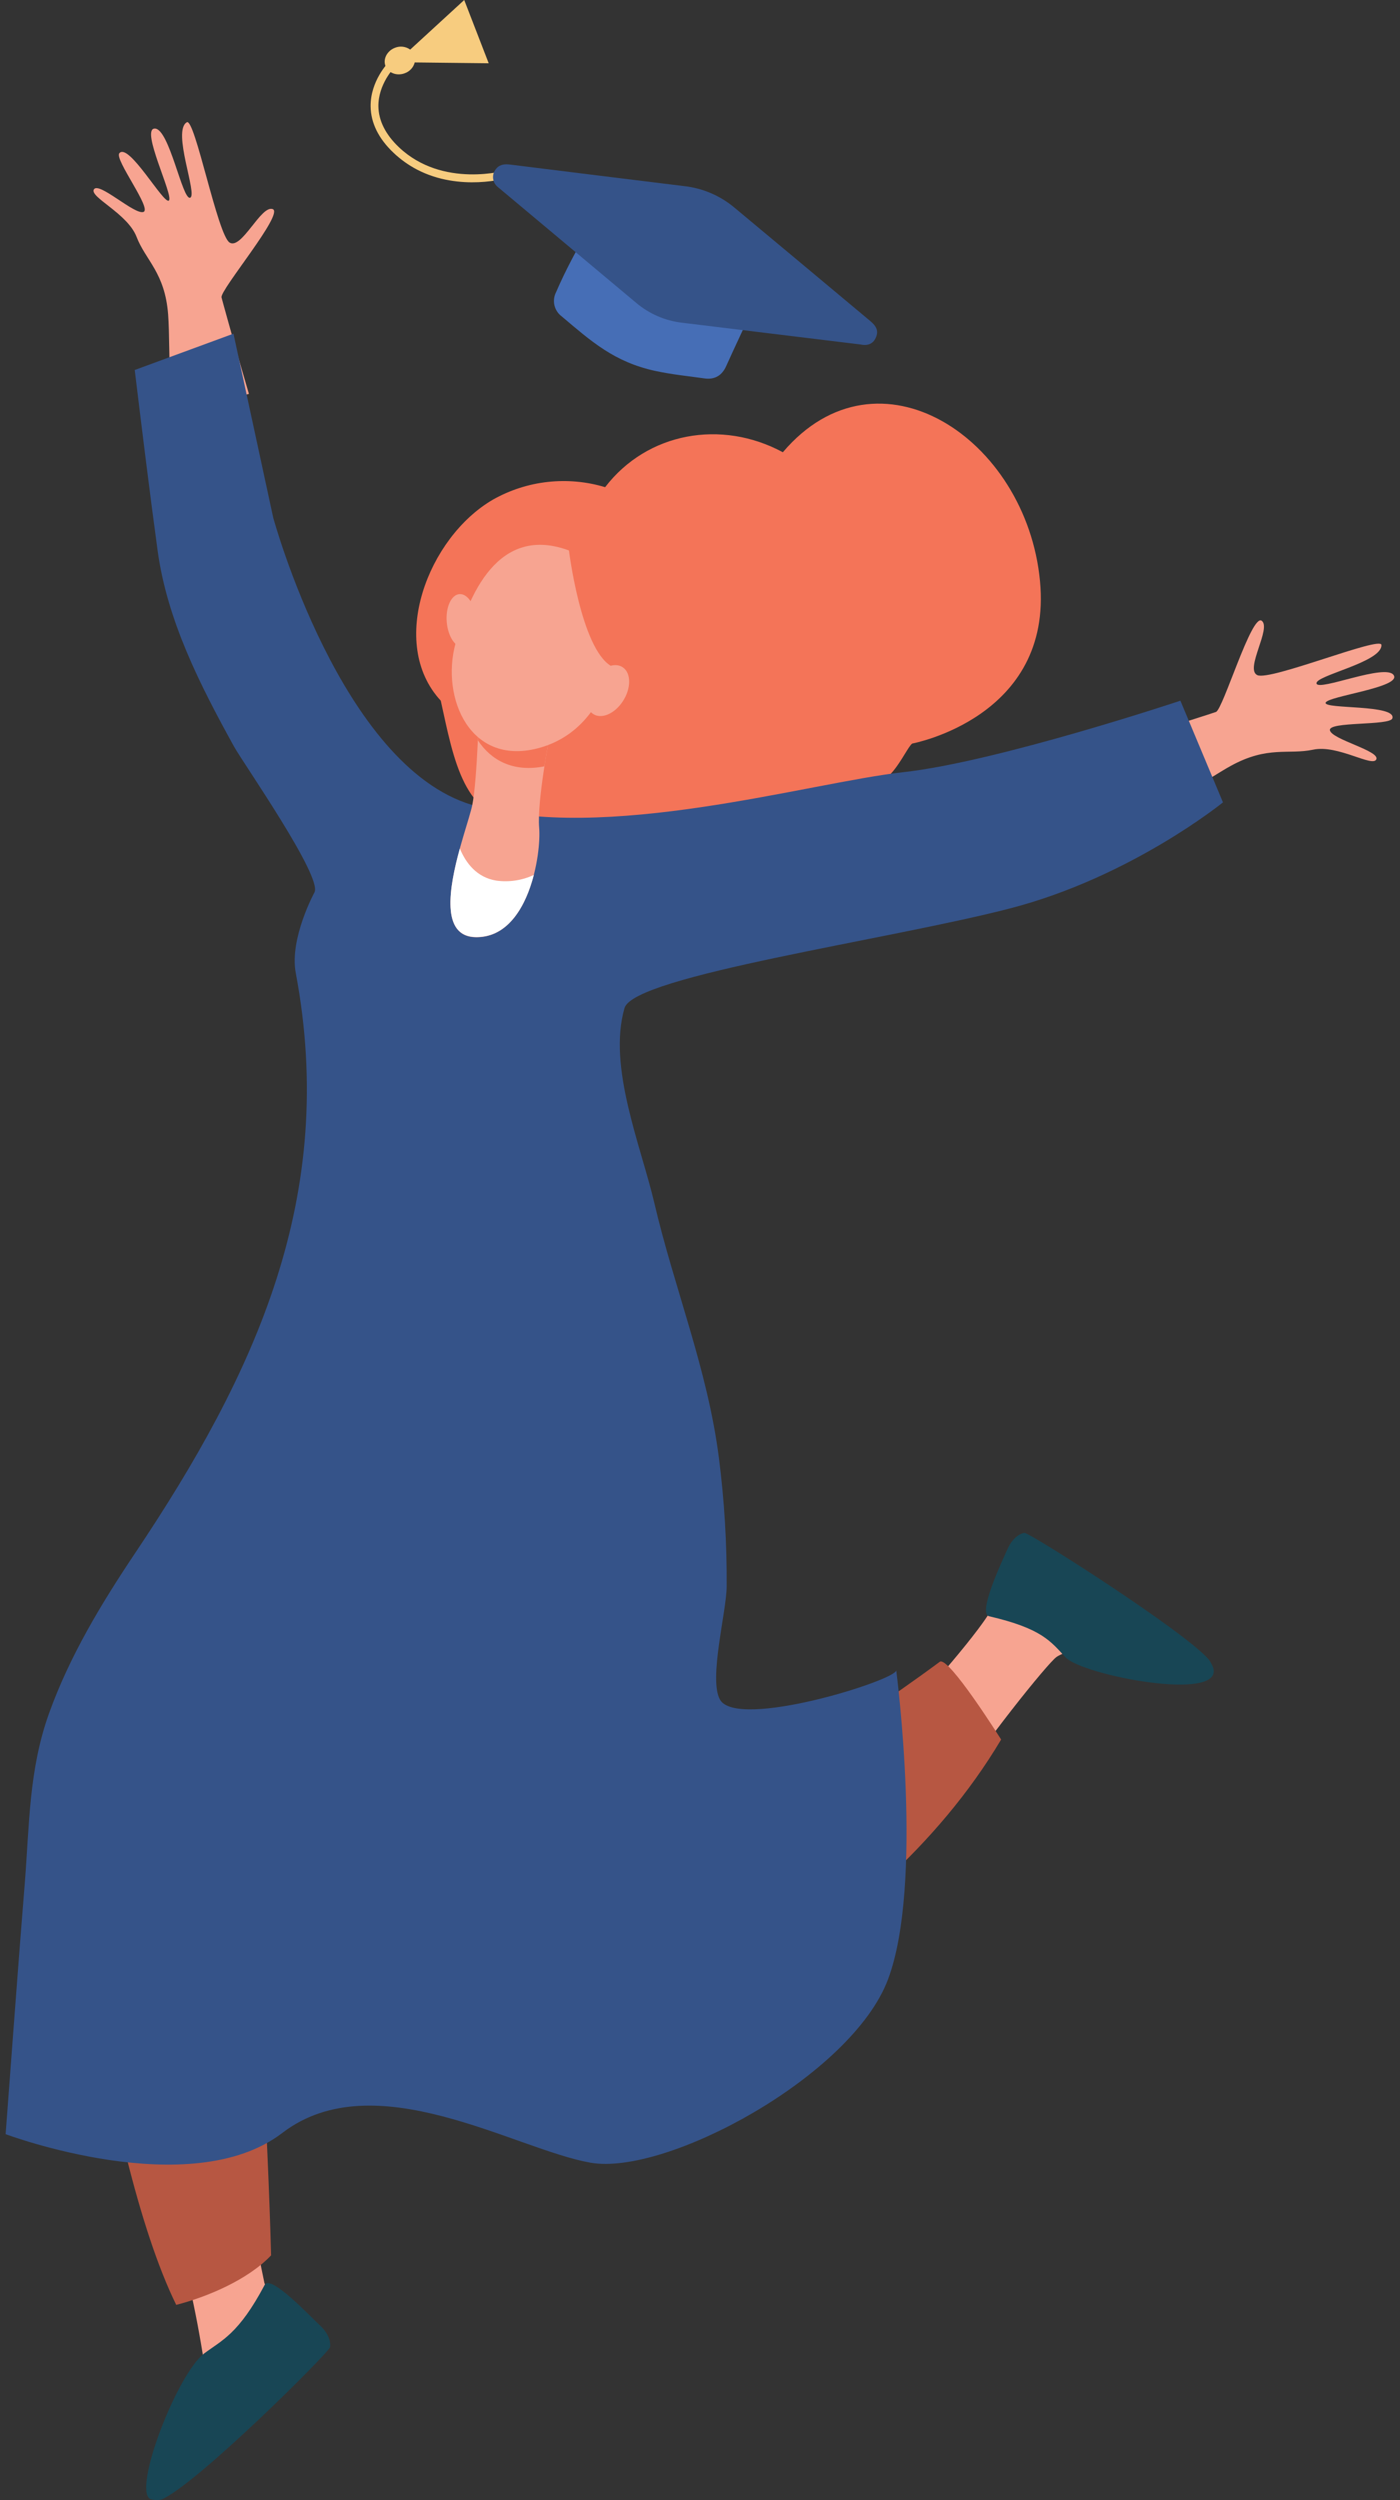 <svg width="56" height="100" viewBox="0 0 56 100" fill="none" xmlns="http://www.w3.org/2000/svg">
<rect x="0" y="0" width="56" height="100" fill="#333333" stroke="none"/>
<g clip-path="url(#clip0_48207_148157)">
<path d="M31.314 18.089C28.855 16.762 25.887 17.294 24.205 19.486C23.463 19.262 22.683 19.191 21.912 19.276C21.142 19.361 20.397 19.601 19.721 19.982C17.111 21.496 15.506 25.73 17.631 28.026C18.151 30.389 18.553 32.827 20.905 32.854C22.297 35.405 27.169 35.578 29.668 33.175C31.851 33.856 34.184 32.608 35.698 30.874C36.054 30.464 36.356 29.819 36.492 29.739C36.492 29.739 42.121 28.695 41.6 23.243C41.06 17.532 35.124 13.603 31.314 18.089Z" fill="#F47458"/>
<path d="M9.906 86.363C10 88.029 10.224 89.684 10.577 91.314C10.61 91.44 11.014 91.94 11.052 92.07C10.447 94.979 8.441 96.489 6.604 97.51C7.149 96.076 8.171 94.482 8.106 94.138C7.766 92.028 7.273 89.946 6.631 87.908C8.048 87.93 8.658 87.106 9.906 86.363Z" fill="#F7A491"/>
<path d="M16.726 50.891L25.487 57.963C25.487 57.963 21.083 62.317 19.432 63.934C17.78 65.552 9.467 71.387 9.322 71.759C9.293 71.833 9.732 72.72 9.869 73.827C10.238 76.817 10.714 85.222 10.844 90.209C9.903 91.197 8.267 91.877 7.049 92.189C4.042 86.06 2.485 71.272 2.496 69.859C2.515 67.558 16.726 50.891 16.726 50.891Z" fill="#B75742"/>
<path d="M42.271 66.267C41.93 66.488 39.237 69.85 38.087 71.716C37.195 70.787 36.742 69.823 35.68 69.089C36.896 67.918 39.406 65.003 39.725 64.243C40.481 62.441 40.951 62.26 40.951 62.26C40.951 62.26 46.532 65.819 46.804 66.513C47.076 67.206 43.65 65.382 42.271 66.267Z" fill="#F7A491"/>
<path d="M39.564 64.646C39.095 64.532 40.084 62.442 40.301 61.957C40.546 61.412 40.901 61.315 40.982 61.312C41.209 61.312 47.41 65.265 48.359 66.385C48.433 66.49 48.492 66.604 48.534 66.725C48.894 68.087 43.313 67.01 42.625 66.293C42.027 65.65 41.674 65.135 39.564 64.646Z" fill="#184655"/>
<path d="M14.824 52.941L22.549 49.754C22.518 49.769 22.593 50.082 22.599 50.106C23.297 53.05 24.878 51.695 26.425 56.802C27.518 60.416 27.123 73.402 27.123 73.402C27.123 73.402 33.812 69.276 37.591 66.467C37.932 66.212 40.045 69.577 40.045 69.577C34.907 78.213 24.338 82.326 23.328 81.929C19.883 80.574 16.936 57.186 16.945 57.193C16.28 55.814 14.824 52.941 14.824 52.941Z" fill="#B75742"/>
<path d="M27.319 33.446C27.319 33.446 36.791 31.538 38.896 31.243C41.002 30.948 48.356 28.579 48.638 28.477C48.921 28.375 50.064 24.537 50.467 24.828C50.87 25.12 49.786 26.758 50.291 27.003C50.796 27.248 55.237 25.425 55.257 25.795C55.295 26.489 52.584 27.019 52.661 27.34C52.738 27.661 55.436 26.516 55.749 27.006C56.062 27.497 53.092 27.844 53.025 28.108C52.958 28.373 55.862 28.169 55.695 28.732C55.6 29.037 53.107 28.845 53.197 29.214C53.288 29.583 55.193 30.029 55.054 30.369C54.916 30.71 53.517 29.775 52.527 29.985C51.537 30.195 50.711 29.82 49.235 30.631C47.76 31.441 42.919 34.928 39.525 35.529C36.132 36.131 28.629 37.481 28.629 37.481L27.319 33.446Z" fill="#F7A491"/>
<path d="M9.957 15.755C9.369 13.761 8.894 12.028 8.861 11.896C8.791 11.604 11.375 8.542 10.91 8.364C10.444 8.187 9.67 9.994 9.187 9.704C8.703 9.413 7.794 4.703 7.473 4.89C6.872 5.239 7.916 7.796 7.606 7.908C7.296 8.021 6.773 5.135 6.19 5.142C5.608 5.149 6.949 7.823 6.758 8.019C6.567 8.216 5.148 5.677 4.773 6.13C4.57 6.376 6.094 8.358 5.736 8.478C5.379 8.598 3.966 7.265 3.759 7.57C3.553 7.875 5.1 8.531 5.462 9.473C5.824 10.415 6.597 10.902 6.725 12.576C6.777 13.249 6.766 14.62 6.824 16.214C7.888 16.14 8.938 16.032 9.957 15.755Z" fill="#F7A491"/>
<path d="M10.587 91.39C10.82 90.951 12.42 92.662 12.804 93.016C13.235 93.416 13.224 93.8 13.201 93.883C13.143 94.111 7.901 99.337 6.477 99.967C6.323 100.014 6.158 100.008 6.006 99.952C5.306 99.559 7.087 94.946 8.169 94.131C8.869 93.606 9.542 93.364 10.587 91.39Z" fill="#184655"/>
<path d="M5.389 14.799C5.682 17.204 5.976 19.609 6.303 22.009C6.685 24.824 8.005 27.404 9.361 29.86C9.729 30.525 12.914 35.081 12.578 35.694C12.578 35.694 11.572 37.542 11.83 38.912C13.508 47.828 10.241 54.905 5.404 62.122C4.055 64.135 2.782 66.244 1.96 68.534C1.146 70.804 1.178 73.02 0.988 75.366C0.718 78.696 0.478 82.03 0.225 85.361C0.225 85.361 7.608 88.135 11.293 85.312C14.979 82.489 20.582 85.964 23.616 86.502C26.65 87.04 34.078 83.022 35.522 79.166C36.948 75.36 35.877 67.021 35.849 66.805C35.899 67.187 29.471 69.212 28.796 67.975C28.342 67.15 29.061 64.456 29.067 63.456C29.078 61.736 28.975 60.016 28.756 58.309C28.302 54.759 26.974 51.54 26.174 48.119C25.64 45.837 24.299 42.671 24.981 40.319C25.357 39.022 35.601 37.585 40.428 36.327C45.255 35.07 48.919 32.093 48.919 32.093L47.216 28.026C47.216 28.026 39.893 30.47 36.126 30.886C32.359 31.303 24.152 33.754 18.892 32.198C13.633 30.642 10.928 20.702 10.928 20.702L9.339 13.346L5.389 14.799Z" fill="#355389"/>
<path d="M21.987 29.425C21.987 29.425 21.477 32.06 21.566 33.102C21.656 34.144 21.156 37.495 19.049 37.488C16.941 37.481 18.683 33.219 18.891 32.201C19.099 31.183 19.171 28.025 19.171 28.025L21.987 29.425Z" fill="#F7A491"/>
<path d="M21.353 34.995C20.884 35.215 20.361 35.294 19.848 35.222C19.076 35.095 18.639 34.53 18.393 33.938C17.96 35.517 17.62 37.477 19.049 37.481C20.348 37.49 21.037 36.217 21.353 34.995Z" fill="white"/>
<path d="M19.114 29.609C19.154 28.746 19.171 28.025 19.171 28.025L21.987 29.425C21.987 29.425 21.883 29.964 21.776 30.651C20.536 30.9 19.643 30.415 19.114 29.609Z" fill="#F47458"/>
<path d="M23.082 22.152C23.797 22.627 24.32 23.341 24.558 24.165C24.945 25.538 24.461 29.066 21.639 29.895C18.818 30.724 17.623 27.917 18.221 25.735C18.819 23.554 20.098 20.793 23.082 22.152Z" fill="#F7A491"/>
<path d="M17.87 24.883C17.92 25.471 18.227 25.923 18.551 25.892C18.876 25.862 19.104 25.36 19.053 24.772C19.002 24.184 18.697 23.733 18.372 23.763C18.047 23.794 17.82 24.296 17.87 24.883Z" fill="#F7A491"/>
<path d="M22.752 21.973C22.752 21.973 23.23 25.917 24.443 26.639C25.657 27.36 25.131 29.104 25.131 29.104C25.131 29.104 26.266 25.053 25.318 23.742C24.37 22.431 22.752 21.973 22.752 21.973Z" fill="#F47458"/>
<path d="M23.716 27.195C23.376 27.705 23.376 28.31 23.708 28.546C24.041 28.782 24.578 28.561 24.913 28.05C25.247 27.54 25.253 26.933 24.921 26.697C24.588 26.461 24.051 26.686 23.716 27.195Z" fill="#F7A491"/>
<path d="M16.677 6.781C16.336 6.602 16.021 6.377 15.742 6.112C15.143 5.545 14.835 4.92 14.825 4.261C14.811 3.239 15.527 2.506 15.557 2.476C15.586 2.446 15.626 2.43 15.667 2.43C15.708 2.429 15.747 2.446 15.777 2.474C15.806 2.503 15.822 2.543 15.822 2.584C15.823 2.625 15.807 2.664 15.778 2.694C15.772 2.7 15.123 3.367 15.136 4.26C15.146 4.827 15.421 5.38 15.957 5.889C17.714 7.555 20.263 6.81 20.288 6.802C20.328 6.79 20.37 6.794 20.406 6.814C20.442 6.833 20.47 6.866 20.482 6.905C20.494 6.944 20.49 6.987 20.471 7.023C20.451 7.059 20.418 7.086 20.379 7.099C20.285 7.127 18.397 7.679 16.677 6.781Z" fill="#F7CC7F"/>
<path d="M17.214 1.244L16.408 1.984C16.321 1.921 16.22 1.882 16.113 1.869C16.006 1.856 15.898 1.871 15.799 1.911C15.481 2.033 15.311 2.365 15.42 2.641C15.529 2.917 15.874 3.052 16.193 2.929C16.289 2.895 16.375 2.837 16.445 2.762C16.514 2.687 16.564 2.596 16.59 2.497L17.703 2.51L19.548 2.531L18.569 0L17.214 1.244Z" fill="#F7CC7F"/>
<path d="M24.071 8.311C24.472 8.631 25.17 9.661 26.061 10.385C26.582 10.808 26.983 10.701 27.65 10.78C30.804 11.162 29.95 11.802 30.329 11.87C30.221 12.117 29.238 14.207 29.054 14.629C28.885 15.018 28.592 15.197 28.168 15.134C27.515 15.043 26.857 14.976 26.215 14.837C24.569 14.48 23.653 13.656 22.47 12.656C22.323 12.548 22.22 12.391 22.178 12.213C22.137 12.035 22.16 11.848 22.243 11.686C22.998 9.939 23.99 8.472 24.071 8.311Z" fill="#466EB6"/>
<path d="M34.821 12.849C33.012 11.336 31.203 9.825 29.394 8.318C28.816 7.828 28.104 7.523 27.351 7.442C26.766 7.373 21.005 6.658 20.417 6.584C20.201 6.557 20 6.566 19.849 6.746C19.802 6.799 19.767 6.862 19.745 6.93C19.724 6.997 19.717 7.069 19.725 7.14C19.733 7.21 19.755 7.278 19.791 7.34C19.826 7.401 19.875 7.455 19.932 7.496C21.77 9.036 23.609 10.575 25.448 12.114C25.968 12.553 26.606 12.83 27.282 12.908L34.424 13.779C34.741 13.848 34.95 13.726 35.046 13.473C35.137 13.246 35.069 13.056 34.821 12.849Z" fill="#355389"/>
</g>
<defs>
<clipPath id="clip0_48207_148157">
<rect width="55.551" height="100" fill="white" transform="translate(0.225)"/>
</clipPath>
</defs>
</svg>
